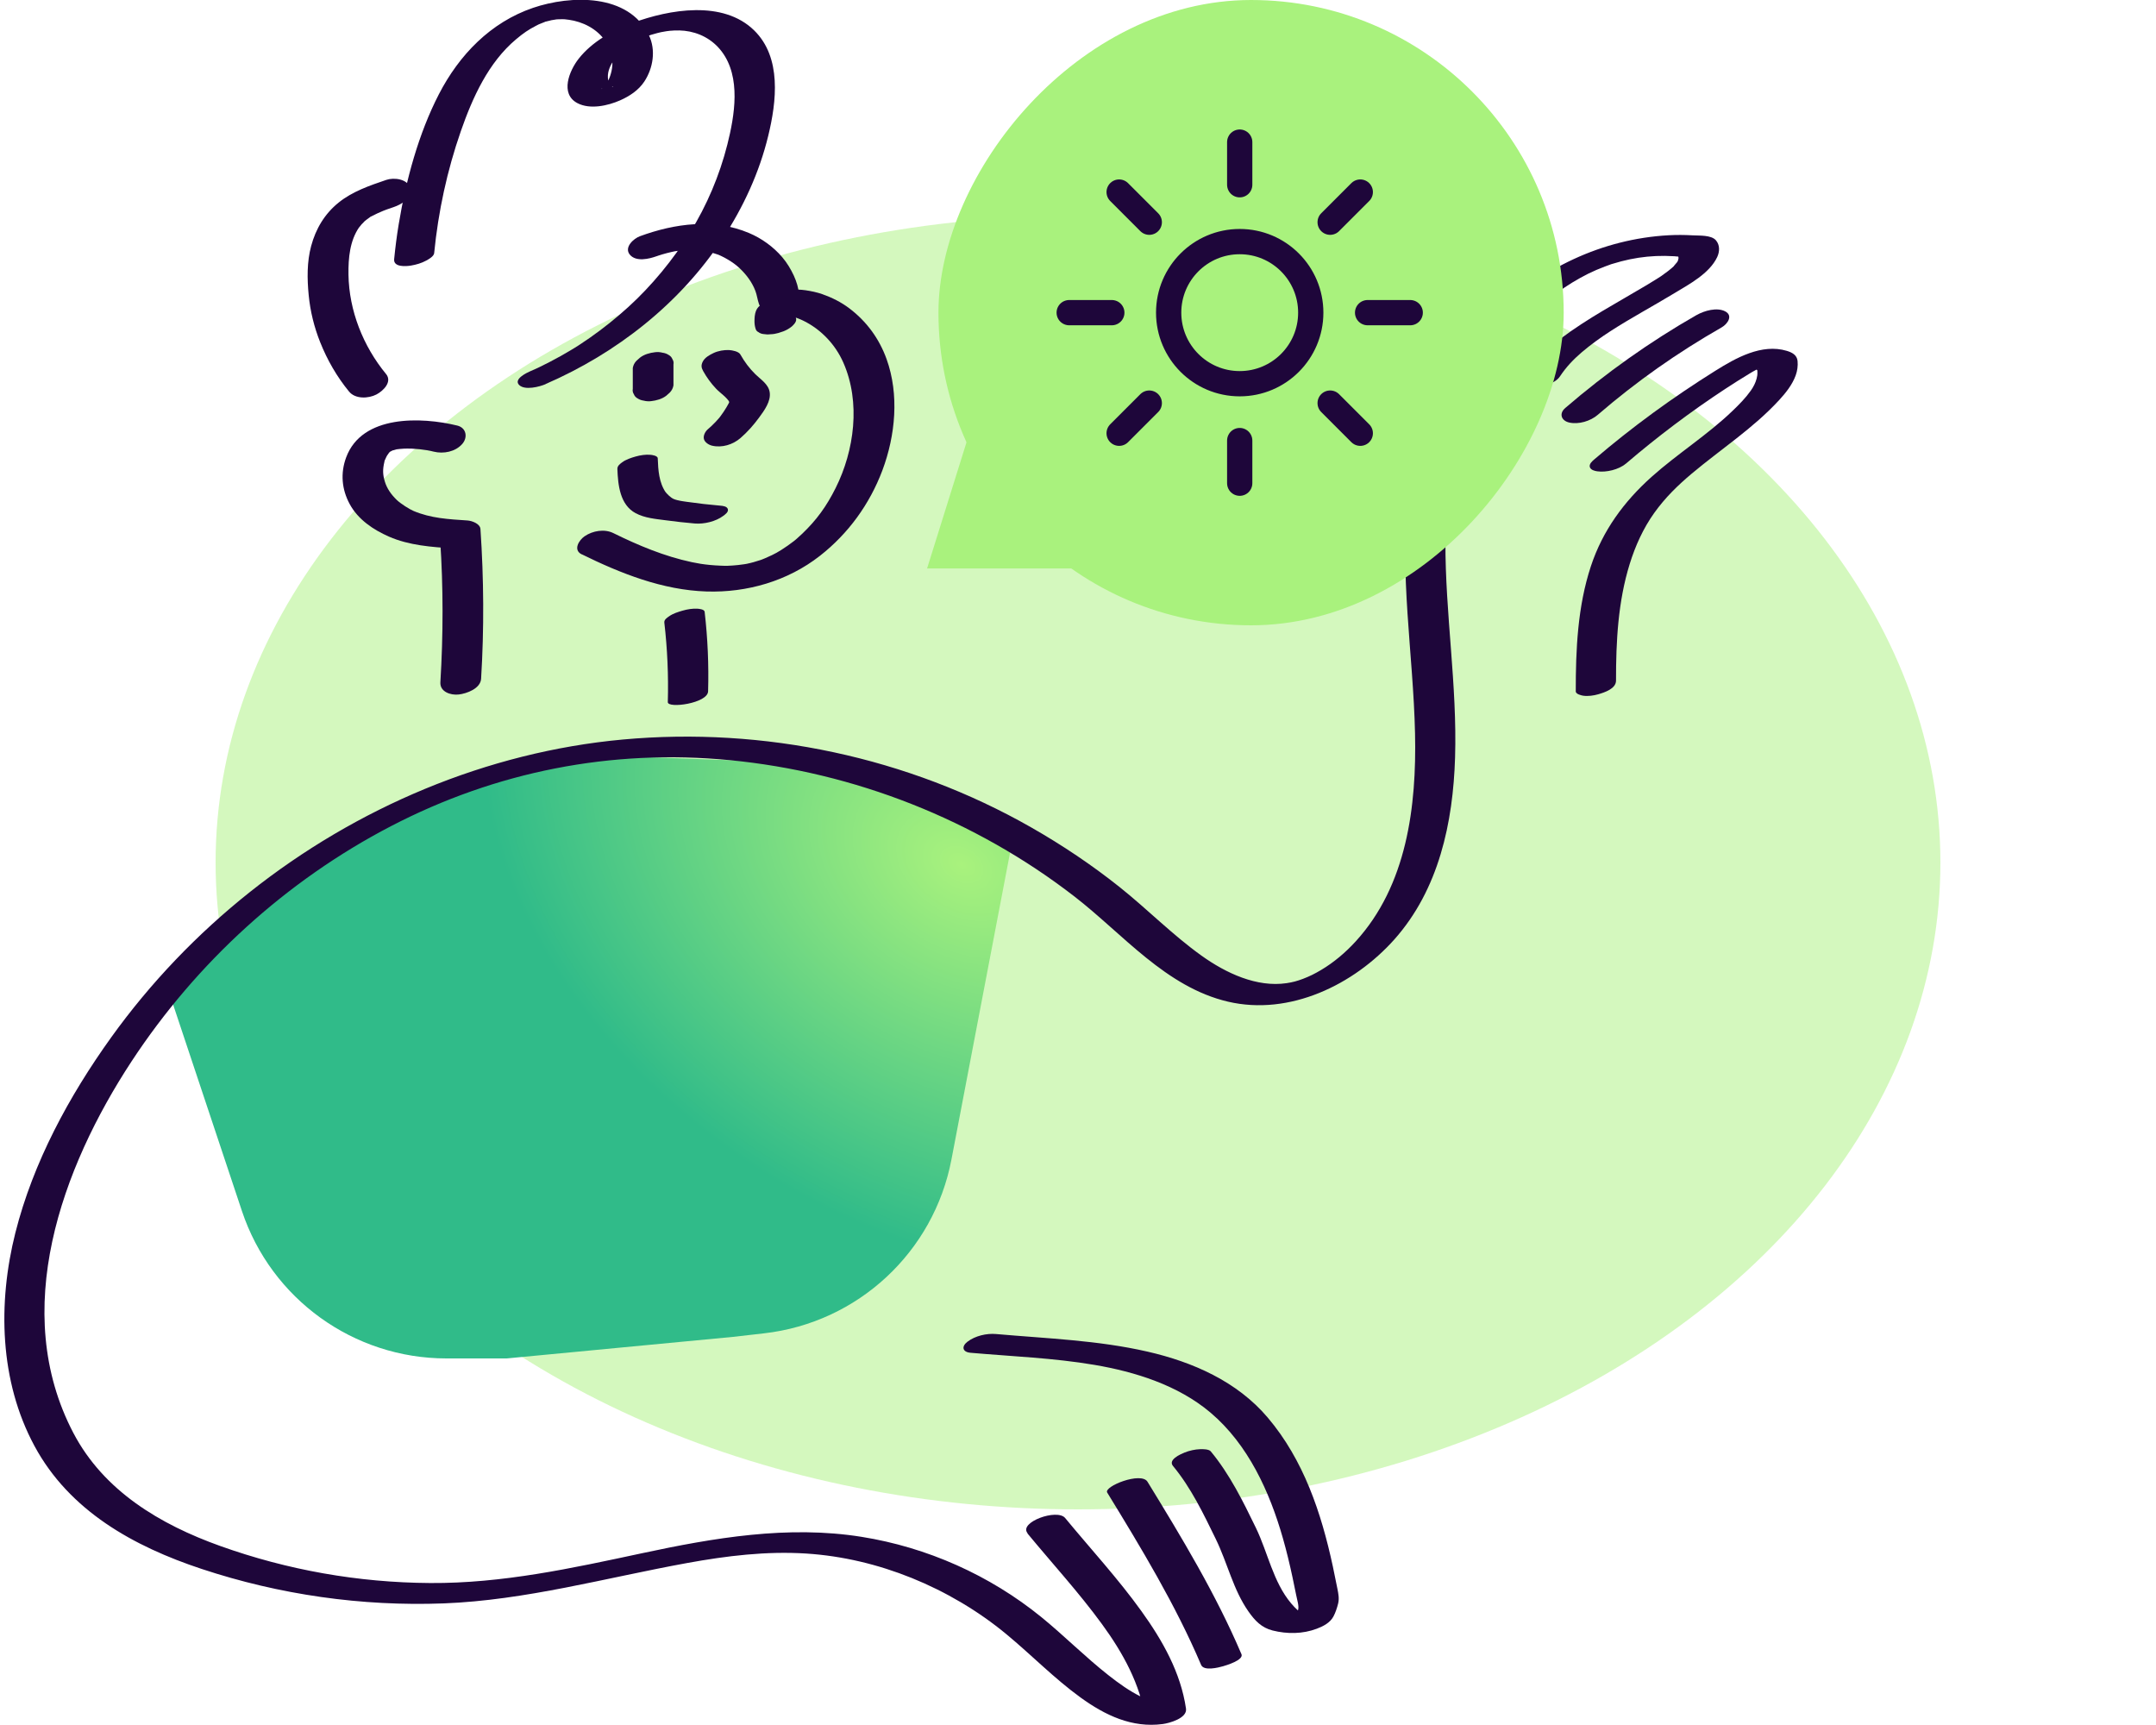                         <svg viewBox="0 0 200 160" fill="none" xmlns="http://www.w3.org/2000/svg">
                        <g clip-path="url(#clip0_232_2751)">
                        <g opacity="0.5" filter="url(#filter0_f_232_2751)">
                        <ellipse cx="100" cy="80" rx="80" ry="60" fill="#A9F27D"/>
                        </g>
                        <path d="M22.442 112.325L15.5 91.5L34 76.212L53.755 70L73.632 70.731L88.043 73.288L94 77.5L88.26 107.552C86.618 116.147 79.58 122.677 70.886 123.67L68 124L47 126H41.415C32.807 126 25.164 120.491 22.442 112.325Z" fill="url(#paint0_radial_232_2751)"/>
                        <g clip-path="url(#clip1_232_2751)">
                        <path d="M65.687 64.12C65.756 61.655 65.649 59.19 65.365 56.743C65.339 56.51 64.827 56.467 64.702 56.459C64.263 56.429 63.751 56.515 63.334 56.635C62.917 56.755 62.431 56.902 62.061 57.169C61.871 57.302 61.596 57.478 61.626 57.745C61.91 60.193 62.018 62.658 61.949 65.123C61.932 65.738 65.657 65.243 65.687 64.12Z" fill="#1E063A"/>
                        <path d="M44.629 62.954C44.913 58.329 44.883 53.692 44.569 49.072C44.535 48.564 43.76 48.302 43.364 48.276C41.566 48.156 39.975 48.074 38.353 47.39C37.983 47.235 37.157 46.714 36.795 46.362C36.292 45.871 35.896 45.321 35.699 44.667C35.501 44.013 35.492 43.544 35.656 42.847C35.746 42.451 35.565 43.015 35.72 42.64C35.793 42.464 35.879 42.296 35.974 42.133C35.828 42.387 36.064 42.03 36.081 42.004C36.219 41.866 36.21 41.866 36.06 41.995C36.133 41.935 36.21 41.875 36.288 41.823C36.034 42.004 36.456 41.75 36.503 41.728C36.12 41.892 36.787 41.668 36.877 41.651C36.533 41.715 36.98 41.651 37.084 41.642C37.342 41.617 37.6 41.604 37.858 41.604C37.6 41.604 38.241 41.617 38.206 41.612C38.447 41.625 38.688 41.642 38.929 41.668C39.411 41.72 39.807 41.784 40.233 41.892C41.14 42.116 42.237 41.909 42.878 41.182C43.407 40.584 43.274 39.685 42.422 39.474C39.08 38.657 33.582 38.455 32.111 42.425C31.569 43.888 31.698 45.385 32.438 46.753C33.212 48.186 34.632 49.141 36.09 49.777C37.944 50.59 40.039 50.737 42.035 50.87L40.831 50.074C41.127 54.471 41.119 58.884 40.852 63.281C40.796 64.176 41.816 64.503 42.556 64.417C43.296 64.331 44.573 63.87 44.629 62.958V62.954Z" fill="#1E063A"/>
                        <path d="M53.965 51.412C57.574 53.189 61.467 54.733 65.537 54.862C69.305 54.983 73.065 53.894 76.055 51.558C78.696 49.493 80.675 46.762 81.854 43.626C83.067 40.395 83.428 36.596 82.241 33.301C81.557 31.404 80.387 29.808 78.782 28.595C78.025 28.023 77.178 27.601 76.287 27.287C75.78 27.107 75.259 27.003 74.726 26.922C74.244 26.848 73.758 26.87 73.28 26.797L74.055 27.012C74.154 27.236 74.166 27.24 74.098 27.038L74.067 26.887C74.033 26.736 74.003 26.582 73.96 26.431C73.874 26.134 73.766 25.842 73.637 25.562C73.353 24.956 73.005 24.375 72.57 23.863C71.74 22.886 70.648 22.103 69.473 21.609C66.208 20.232 62.603 20.723 59.364 21.91C58.766 22.129 57.88 22.942 58.417 23.609C58.994 24.319 60.224 24.013 60.921 23.76C60.603 23.876 60.998 23.734 61.076 23.708C61.201 23.669 61.321 23.631 61.446 23.592C61.725 23.51 62.009 23.437 62.293 23.372C62.418 23.342 62.547 23.317 62.672 23.291C62.362 23.347 62.689 23.291 62.736 23.286C63.055 23.243 63.377 23.205 63.7 23.183C63.829 23.175 63.958 23.166 64.087 23.166C63.821 23.166 64.225 23.175 64.285 23.175C64.573 23.183 64.862 23.209 65.145 23.239C65.361 23.265 65.378 23.269 65.666 23.338C65.954 23.407 66.238 23.493 66.522 23.588C66.673 23.635 66.673 23.639 66.896 23.742C67.12 23.846 67.318 23.953 67.52 24.074C67.924 24.315 68.269 24.56 68.578 24.848C69.219 25.45 69.766 26.164 70.075 26.99C70.222 27.382 70.265 27.795 70.402 28.186C70.691 29.004 71.542 29.21 72.325 29.227C73.164 29.249 73.827 29.399 74.575 29.774C76.184 30.578 77.496 31.959 78.232 33.633C79.858 37.319 79.251 41.802 77.518 45.265C76.666 46.968 75.758 48.22 74.425 49.498C74.257 49.657 74.089 49.812 73.917 49.962C73.84 50.031 73.762 50.096 73.685 50.16C73.908 49.975 73.702 50.143 73.659 50.178C73.276 50.47 72.885 50.754 72.476 51.008C72.403 51.055 71.787 51.412 72.17 51.201C71.994 51.3 71.813 51.391 71.628 51.481C71.422 51.58 71.215 51.675 71.005 51.765C70.91 51.804 70.815 51.842 70.721 51.881C70.652 51.911 70.579 51.937 70.506 51.963C70.729 51.885 70.772 51.873 70.63 51.92C70.385 51.997 70.144 52.075 69.899 52.144C69.8 52.169 69.701 52.195 69.602 52.221C69.551 52.234 69.06 52.341 69.249 52.303C69.465 52.26 69.073 52.333 69.026 52.337C68.837 52.367 68.643 52.393 68.454 52.41C68.135 52.445 67.817 52.466 67.494 52.479C67.172 52.492 67.714 52.479 67.395 52.479C67.202 52.479 67.013 52.479 66.819 52.466C66.501 52.453 66.178 52.432 65.86 52.402C65.201 52.337 64.78 52.268 64.182 52.144C61.631 51.601 59.226 50.595 56.894 49.446C56.064 49.038 54.98 49.227 54.232 49.739C53.711 50.096 53.13 51.008 53.965 51.421V51.412Z" fill="#1E063A"/>
                        <path d="M50.626 35.616C57.199 32.76 63.08 28.161 67.033 22.142C68.956 19.217 70.44 16.004 71.266 12.592C72.036 9.43 72.527 5.331 69.958 2.818C67.072 -0.008 62.09 0.87 58.7 2.122C56.833 2.81 54.932 3.859 53.68 5.447C52.82 6.54 51.916 8.703 53.568 9.568C54.734 10.179 56.386 9.809 57.53 9.306C58.404 8.918 59.234 8.372 59.767 7.568C60.589 6.324 60.86 4.638 60.193 3.261C58.3 -0.632 52.932 -0.455 49.46 0.723C45.502 2.07 42.594 5.094 40.71 8.746C38.826 12.399 37.66 16.709 36.98 20.835C36.804 21.897 36.67 22.968 36.563 24.04C36.49 24.788 37.634 24.715 38.12 24.633C38.606 24.552 39.101 24.41 39.54 24.169C39.776 24.04 40.245 23.777 40.275 23.48C40.654 19.626 41.476 15.823 42.749 12.166C43.833 9.056 45.3 5.8 47.877 3.64C48.561 3.068 49.004 2.762 49.718 2.393C49.791 2.354 49.869 2.319 49.946 2.276C50.2 2.143 49.714 2.362 49.98 2.259C50.166 2.19 50.346 2.109 50.527 2.04C50.884 1.902 50.307 2.091 50.677 1.992C50.789 1.962 51.396 1.825 50.987 1.902C51.181 1.868 51.374 1.846 51.568 1.807C51.847 1.752 51.318 1.816 51.602 1.799C51.688 1.799 51.77 1.79 51.856 1.786C51.968 1.782 52.08 1.786 52.196 1.782C52.2 1.782 52.454 1.79 52.299 1.782C52.144 1.773 52.398 1.79 52.407 1.79C52.536 1.803 52.665 1.816 52.794 1.838C53.379 1.919 54.059 2.126 54.644 2.453C55.848 3.12 56.721 4.277 56.803 5.666C56.838 6.273 56.696 6.892 56.438 7.443C56.33 7.667 56.222 7.817 56.055 8.019C56.033 8.045 55.853 8.234 55.96 8.131C56.059 8.037 55.9 8.179 55.896 8.183C55.827 8.273 55.659 8.269 55.93 8.179C55.715 8.252 55.908 8.191 56.016 8.153C55.693 8.269 56.093 8.127 56.136 8.118C56.309 8.075 56.58 8.114 56.73 8.058C56.941 7.981 56.842 8.148 56.778 8.041C56.752 8.002 56.674 7.963 56.64 7.925C56.459 7.727 56.403 7.439 56.39 7.181C56.36 6.57 56.648 5.976 57.005 5.498C57.449 4.905 57.922 4.483 58.541 4.075C58.356 4.195 58.778 3.937 58.834 3.911C59.006 3.816 59.178 3.73 59.35 3.64C59.07 3.786 59.522 3.567 59.608 3.528C59.815 3.442 60.021 3.365 60.232 3.287C60.309 3.257 60.391 3.231 60.468 3.206C60.4 3.231 60.094 3.317 60.451 3.214C60.628 3.163 60.808 3.111 60.985 3.064C61.088 3.038 61.63 2.917 61.183 3.008C61.393 2.965 61.604 2.926 61.819 2.896C61.978 2.874 62.138 2.853 62.301 2.836C61.948 2.879 62.465 2.831 62.555 2.827C62.74 2.818 62.929 2.818 63.114 2.823C62.882 2.823 63.411 2.844 63.493 2.853C64.822 2.999 66.082 3.627 66.951 4.78C68.754 7.168 68.147 10.725 67.476 13.392C66.749 16.27 65.57 19.054 64.005 21.575C62.439 24.096 60.434 26.522 58.287 28.475C57.16 29.499 55.969 30.454 54.721 31.327C54.416 31.542 54.102 31.749 53.792 31.955C53.792 31.955 53.573 32.097 53.697 32.02C53.839 31.929 53.56 32.106 53.534 32.123C53.353 32.235 53.172 32.347 52.987 32.458C52.325 32.858 51.65 33.233 50.961 33.59C50.652 33.749 50.342 33.904 50.032 34.054C49.985 34.076 49.684 34.222 49.882 34.127C50.066 34.041 49.826 34.153 49.804 34.162C49.611 34.248 49.417 34.334 49.219 34.42C48.871 34.571 47.602 35.169 48.165 35.715C48.694 36.227 50.054 35.874 50.609 35.633L50.626 35.616Z" fill="#1E063A"/>
                        <path d="M35.81 34.691C33.69 32.11 32.378 28.824 32.326 25.464C32.304 23.919 32.455 22.328 33.32 21.072C33.204 21.239 33.5 20.857 33.539 20.813C33.582 20.766 33.965 20.392 33.75 20.577C33.922 20.426 34.107 20.302 34.288 20.168C34.718 19.863 33.986 20.31 34.455 20.065C34.812 19.88 35.17 19.708 35.544 19.557C35.651 19.514 35.759 19.471 35.867 19.433C35.723 19.484 35.723 19.484 35.867 19.433C36.082 19.359 36.301 19.282 36.516 19.209C37.226 18.968 38.297 18.37 38.047 17.445C37.815 16.585 36.538 16.447 35.841 16.684C34.296 17.209 32.696 17.755 31.41 18.792C30.123 19.828 29.293 21.213 28.863 22.822C28.467 24.298 28.489 25.86 28.635 27.369C28.781 28.88 29.143 30.346 29.702 31.744C30.36 33.397 31.255 34.949 32.382 36.322C32.963 37.027 34.172 36.976 34.92 36.589C35.531 36.27 36.421 35.427 35.81 34.687V34.691Z" fill="#1E063A"/>
                        <path d="M68.695 40.627C69.344 40.064 69.912 39.419 70.42 38.726C70.897 38.076 71.543 37.203 71.396 36.356C71.272 35.624 70.566 35.198 70.076 34.717C69.521 34.175 69.056 33.551 68.678 32.875C68.518 32.591 67.916 32.488 67.65 32.471C67.181 32.441 66.604 32.544 66.178 32.751C65.813 32.927 65.382 33.164 65.193 33.538C65.03 33.861 65.047 34.089 65.223 34.407C65.554 35.005 65.954 35.555 66.428 36.054C66.841 36.489 67.426 36.837 67.718 37.375L67.576 37.108C67.624 37.22 67.654 37.324 67.662 37.444L67.654 37.143C67.654 37.203 67.628 37.276 67.637 37.336C67.697 37.212 67.705 37.194 67.667 37.276C67.654 37.306 67.636 37.341 67.619 37.371C67.55 37.504 67.477 37.633 67.4 37.762C67.228 38.055 67.039 38.334 66.836 38.605C66.815 38.631 66.664 38.834 66.781 38.683C66.897 38.532 66.742 38.726 66.72 38.756C66.613 38.885 66.497 39.01 66.38 39.135C66.148 39.38 65.903 39.612 65.645 39.831C65.417 40.029 65.215 40.421 65.301 40.731C65.387 41.04 65.748 41.264 66.049 41.337C66.978 41.557 67.985 41.242 68.695 40.627Z" fill="#1E063A"/>
                        <path d="M58.7 34.132V36.067C58.666 36.248 58.7 36.411 58.795 36.558C58.86 36.725 58.972 36.859 59.139 36.949C59.316 37.065 59.505 37.134 59.712 37.16C59.94 37.22 60.167 37.237 60.404 37.207C60.895 37.151 61.415 37.009 61.811 36.7L62.138 36.407C62.318 36.218 62.43 35.998 62.473 35.745V33.809C62.508 33.628 62.473 33.465 62.379 33.318C62.314 33.151 62.202 33.017 62.035 32.927C61.858 32.811 61.669 32.742 61.462 32.716C61.234 32.656 61.006 32.639 60.77 32.669C60.279 32.725 59.759 32.867 59.363 33.176L59.036 33.469C58.855 33.658 58.744 33.878 58.7 34.132Z" fill="#1E063A"/>
                        <path d="M57.272 43.514C57.328 44.977 57.504 46.822 58.967 47.601C59.814 48.053 60.8 48.13 61.737 48.255C62.675 48.38 63.544 48.479 64.452 48.556C65.308 48.629 66.401 48.371 67.097 47.846C67.274 47.713 67.592 47.493 67.519 47.227C67.446 46.96 67.046 46.921 66.844 46.904C65.79 46.814 64.74 46.693 63.69 46.543C63.566 46.526 63.441 46.504 63.312 46.487C63.295 46.487 62.903 46.414 63.17 46.465C62.946 46.418 62.714 46.375 62.499 46.285C62.228 46.169 61.875 45.833 61.656 45.536L61.772 45.695C61.122 44.753 61.058 43.613 61.015 42.508C61.006 42.262 60.464 42.194 60.339 42.185C59.901 42.142 59.384 42.224 58.963 42.344C58.541 42.465 58.059 42.619 57.694 42.895C57.483 43.054 57.259 43.222 57.272 43.514Z" fill="#1E063A"/>
                        <path d="M70.123 28.845C70.011 29.154 69.994 29.46 69.989 29.787C69.989 30.032 70.019 30.273 70.097 30.505C70.14 30.647 70.222 30.742 70.351 30.802C70.484 30.905 70.639 30.965 70.811 30.983C71.026 31.021 71.245 31.03 71.46 31.004C71.71 31 71.96 30.957 72.2 30.888L72.691 30.725C72.971 30.613 73.224 30.466 73.457 30.277C73.654 30.092 73.938 29.813 73.839 29.507C73.762 29.275 73.728 29.034 73.732 28.789V29.038C73.732 28.802 73.775 28.569 73.857 28.35C73.904 28.212 73.882 28.092 73.796 27.989C73.736 27.855 73.637 27.765 73.487 27.722C73.31 27.644 73.13 27.606 72.94 27.606C72.717 27.576 72.489 27.58 72.261 27.619C71.775 27.692 71.263 27.829 70.845 28.092C70.544 28.281 70.252 28.5 70.127 28.849L70.123 28.845Z" fill="#1E063A"/>
                        <path d="M90.027 125.474C93.873 125.813 97.736 125.951 101.547 126.601C105.273 127.237 109.269 128.468 112.293 131.027C115.786 133.983 117.778 138.366 119.009 142.685C119.348 143.873 119.637 145.073 119.895 146.282C120.015 146.837 120.127 147.392 120.239 147.947C120.334 148.42 120.514 148.975 120.42 149.31C120.316 149.676 120.11 150.046 120.032 150.412C119.998 150.588 120.097 150.36 120.153 150.3C120.484 149.96 121.039 149.796 121.508 149.728C121.977 149.659 121.775 149.706 121.654 149.71C121.482 149.71 121.504 149.71 121.71 149.715C121.628 149.71 121.547 149.702 121.469 149.693C121.388 149.685 121.306 149.672 121.224 149.663C120.841 149.62 121.353 149.702 121.138 149.65C120.97 149.612 120.811 149.56 120.652 149.504C120.622 149.495 120.342 149.349 120.54 149.47C120.501 149.444 120.445 149.418 120.411 149.384C120.183 149.177 119.968 148.953 119.77 148.717C118.097 146.729 117.615 144.01 116.505 141.718C115.309 139.253 114.074 136.74 112.315 134.619C112.138 134.404 111.558 134.409 111.338 134.417C110.861 134.43 110.319 134.551 109.88 134.731C109.48 134.895 108.336 135.398 108.813 135.975C110.478 137.984 111.631 140.388 112.767 142.72C113.902 145.052 114.38 147.422 115.812 149.47C116.406 150.317 117.025 150.975 118.049 151.233C119.404 151.573 120.845 151.565 122.162 151.066C122.76 150.838 123.388 150.515 123.698 149.93C123.891 149.564 124.033 149.13 124.132 148.73C124.244 148.256 124.158 147.856 124.068 147.383C123.93 146.678 123.788 145.976 123.637 145.275C122.566 140.311 120.932 135.42 117.602 131.488C114.771 128.141 110.65 126.33 106.456 125.37C101.831 124.308 97.108 124.153 92.397 123.736C91.515 123.658 90.466 123.903 89.751 124.445C89.184 124.876 89.257 125.405 90.027 125.474Z" fill="#1E063A"/>
                        <path d="M115.159 153.423C112.788 147.852 109.605 142.587 106.447 137.437C105.858 136.474 102.36 137.876 102.709 138.44C105.866 143.593 109.05 148.854 111.42 154.425C111.674 155.019 113.021 154.675 113.459 154.55C113.743 154.468 115.399 153.978 115.163 153.423H115.159Z" fill="#1E063A"/>
                        <path d="M95.306 142.225C97.616 145.026 100.085 147.71 102.228 150.648C104.159 153.294 105.785 156.215 106.267 159.497L108.418 158.065C108.048 158.112 108.289 158.073 108.362 158.077C108.435 158.082 107.855 158.069 108.035 158.077C107.949 158.073 107.609 158.017 107.437 157.979C106.895 157.854 106.366 157.63 105.867 157.385C104.766 156.847 103.763 156.124 102.804 155.367C100.649 153.672 98.717 151.715 96.592 149.986C91.817 146.105 86.001 143.516 79.927 142.548C73.087 141.455 66.234 142.638 59.54 144.071C53.027 145.464 46.604 146.875 39.906 146.832C33.208 146.789 26.657 145.624 20.427 143.395C14.861 141.403 9.621 138.293 6.799 132.899C0.884 121.597 5.711 108.339 12.202 98.449C18.221 89.286 26.536 81.689 36.267 76.63C45.998 71.571 56.692 69.45 67.671 70.504C79.256 71.618 90.479 76.036 99.685 83.164C104.185 86.649 108.147 91.557 113.916 92.908C119.629 94.246 125.6 91.342 129.351 87.131C133.472 82.498 134.793 76.303 134.978 70.263C135.184 63.569 134.062 56.931 134.083 50.242C134.1 44.28 135.292 38.343 138.63 33.319C140.037 31.198 141.74 29.283 143.732 27.696C144.636 26.973 145.586 26.332 146.597 25.773C147.169 25.459 147.539 25.274 148.09 25.037C148.352 24.925 148.615 24.818 148.882 24.719C149.015 24.667 149.148 24.62 149.282 24.573C149.927 24.34 148.946 24.667 149.604 24.465C151.725 23.807 153.807 23.575 156.195 23.846L155.614 23.609C155.691 23.717 155.631 23.527 155.636 23.648C155.636 23.699 155.683 23.781 155.696 23.833C155.704 23.872 155.709 24.095 155.717 23.966C155.726 23.837 155.687 24.061 155.674 24.104C155.657 24.173 155.623 24.237 155.597 24.302C155.67 24.13 155.653 24.22 155.575 24.319C155.498 24.418 155.106 24.848 155.343 24.624C154.977 24.977 154.564 25.278 154.151 25.571C153.906 25.747 154.306 25.476 154.044 25.644C153.923 25.721 153.803 25.799 153.682 25.876C153.381 26.066 153.076 26.25 152.77 26.435C150.082 28.044 147.294 29.507 144.786 31.4C143.461 32.398 142.175 33.551 141.254 34.94C140.785 35.646 141.663 35.895 142.231 35.895C142.992 35.895 144.248 35.611 144.709 34.91C145.289 34.033 145.952 33.344 146.722 32.682C147.552 31.972 148.546 31.262 149.342 30.75C151.286 29.49 153.334 28.401 155.313 27.201C156.685 26.371 158.578 25.373 159.296 23.841C159.529 23.342 159.555 22.727 159.176 22.288C158.741 21.781 157.619 21.867 157.004 21.828C156.268 21.785 155.532 21.781 154.797 21.82C148.619 22.155 142.863 24.917 138.518 29.275C134.173 33.633 131.433 39.548 130.672 45.729C129.76 53.163 131.102 60.597 131.265 68.03C131.416 74.802 130.508 82.128 125.755 87.324C124.821 88.344 123.741 89.264 122.55 89.97C121.96 90.319 121.509 90.546 120.881 90.787C120.334 90.994 119.926 91.106 119.349 91.192C116.592 91.6 113.74 90.275 111.451 88.636C108.771 86.718 106.452 84.347 103.88 82.295C101.307 80.243 98.524 78.376 95.646 76.737C84.216 70.224 70.854 67.394 57.768 68.594C45.172 69.751 33.053 74.896 23.176 82.743C18.307 86.61 13.949 91.162 10.318 96.216C6.403 101.667 3.074 107.81 1.426 114.344C-0.217 120.862 -0.05 128.098 3.194 134.112C6.442 140.143 12.404 143.438 18.707 145.525C25.917 147.916 33.561 149.009 41.154 148.721C48.747 148.433 56.223 146.342 63.773 144.97C67.4 144.311 71.091 143.86 74.782 144.096C78.146 144.311 81.467 145.107 84.586 146.368C87.704 147.628 90.729 149.401 93.366 151.586C95.689 153.509 97.801 155.686 100.249 157.458C102.516 159.097 105.007 160.293 107.867 159.91C108.452 159.833 110.152 159.377 110.018 158.478C109.528 155.131 107.833 152.145 105.88 149.435C103.708 146.411 101.174 143.67 98.808 140.801C98.068 139.902 94.48 141.193 95.319 142.208L95.306 142.225Z" fill="#1E063A"/>
                        <path d="M157.386 29.219C153.062 31.688 148.98 34.588 145.203 37.84C144.6 38.356 144.824 39.019 145.564 39.191C146.442 39.389 147.534 39.062 148.21 38.481C151.797 35.388 155.574 32.729 159.713 30.363C160.255 30.053 160.797 29.275 160.035 28.879C159.274 28.483 158.1 28.814 157.386 29.223V29.219Z" fill="#1E063A"/>
                        <path d="M150.825 43.006C153.746 40.507 156.822 38.188 160.036 36.076C160.763 35.598 161.52 35.121 162.294 34.652C162.47 34.544 162.642 34.441 162.823 34.347C162.901 34.304 162.978 34.265 163.055 34.226C163.275 34.119 162.866 34.222 163.107 34.209C163.374 34.196 162.995 34.179 163.025 34.226C162.991 34.175 163.348 34.218 163.012 34.218C162.969 34.218 162.862 34.209 162.819 34.218C162.698 34.261 162.952 34.282 162.892 34.239C163.051 34.364 163.012 34.282 163.025 34.575C163.03 34.76 163 34.936 162.952 35.117C162.845 35.525 162.651 35.895 162.406 36.239C161.924 36.919 161.326 37.526 160.724 38.102C158.409 40.331 155.626 42.073 153.221 44.219C150.645 46.521 148.666 49.218 147.577 52.522C146.347 56.248 146.171 60.24 146.175 64.129C146.175 64.391 146.721 64.507 146.867 64.529C147.302 64.593 147.835 64.52 148.248 64.4C148.842 64.228 149.913 63.883 149.909 63.126C149.905 59.491 150.094 55.796 151.182 52.298C151.703 50.625 152.43 49.012 153.449 47.584C154.469 46.155 155.635 45.024 156.921 43.94C159.631 41.664 162.634 39.728 165.043 37.108C165.662 36.437 166.265 35.68 166.579 34.811C166.729 34.394 166.794 33.929 166.751 33.486C166.695 32.931 166.252 32.695 165.757 32.544C163.43 31.839 161.012 33.207 159.111 34.398C155.17 36.863 151.41 39.599 147.878 42.623C147.702 42.774 147.401 43.036 147.478 43.316C147.556 43.596 147.947 43.686 148.171 43.716C148.993 43.837 150.171 43.557 150.817 43.006H150.825Z" fill="#1E063A"/>
                        <path d="M89.955 40.073L86 52.727H101.818L89.955 40.073Z" fill="#A9F27D"/>
                        <rect width="58" height="58" rx="29" transform="matrix(-1 0 0 1 145.055 0)" fill="#A9F27D"/>
                        <path d="M115.001 13.182V17.136M126.186 17.815L123.39 20.611M130.819 29H126.864M126.186 40.185L123.39 37.389M115.001 40.864V44.818M106.612 37.389L103.816 40.185M103.137 29H99.183M106.612 20.611L103.816 17.815M121.592 29C121.592 32.64 118.641 35.591 115.001 35.591C111.361 35.591 108.41 32.64 108.41 29C108.41 25.36 111.361 22.409 115.001 22.409C118.641 22.409 121.592 25.36 121.592 29Z" stroke="#1E063A" stroke-width="2.343" stroke-linecap="round" stroke-linejoin="round"/>
                        </g>
                        </g>
                        <defs>
                        <filter id="filter0_f_232_2751" x="0" y="0" width="200" height="160" filterUnits="userSpaceOnUse" color-interpolation-filters="sRGB">
                        <feFlood flood-opacity="0" result="BackgroundImageFix"/>
                        <feBlend mode="normal" in="SourceGraphic" in2="BackgroundImageFix" result="shape"/>
                        <feGaussianBlur stdDeviation="10" result="effect1_foregroundBlur_232_2751"/>
                        </filter>
                        <radialGradient id="paint0_radial_232_2751" cx="0" cy="0" r="1" gradientUnits="userSpaceOnUse" gradientTransform="translate(89.136 80.127) rotate(121.783) scale(34.08 47.836)">
                        <stop stop-color="#A9F27D"/>
                        <stop offset="1" stop-color="#30BB89"/>
                        </radialGradient>
                        <clipPath id="clip0_232_2751">
                        <rect width="200" height="160" fill="white"/>
                        </clipPath>
                        <clipPath id="clip1_232_2751">
                        <rect width="183" height="160" fill="white"/>
                        </clipPath>
                        </defs>
                        </svg>